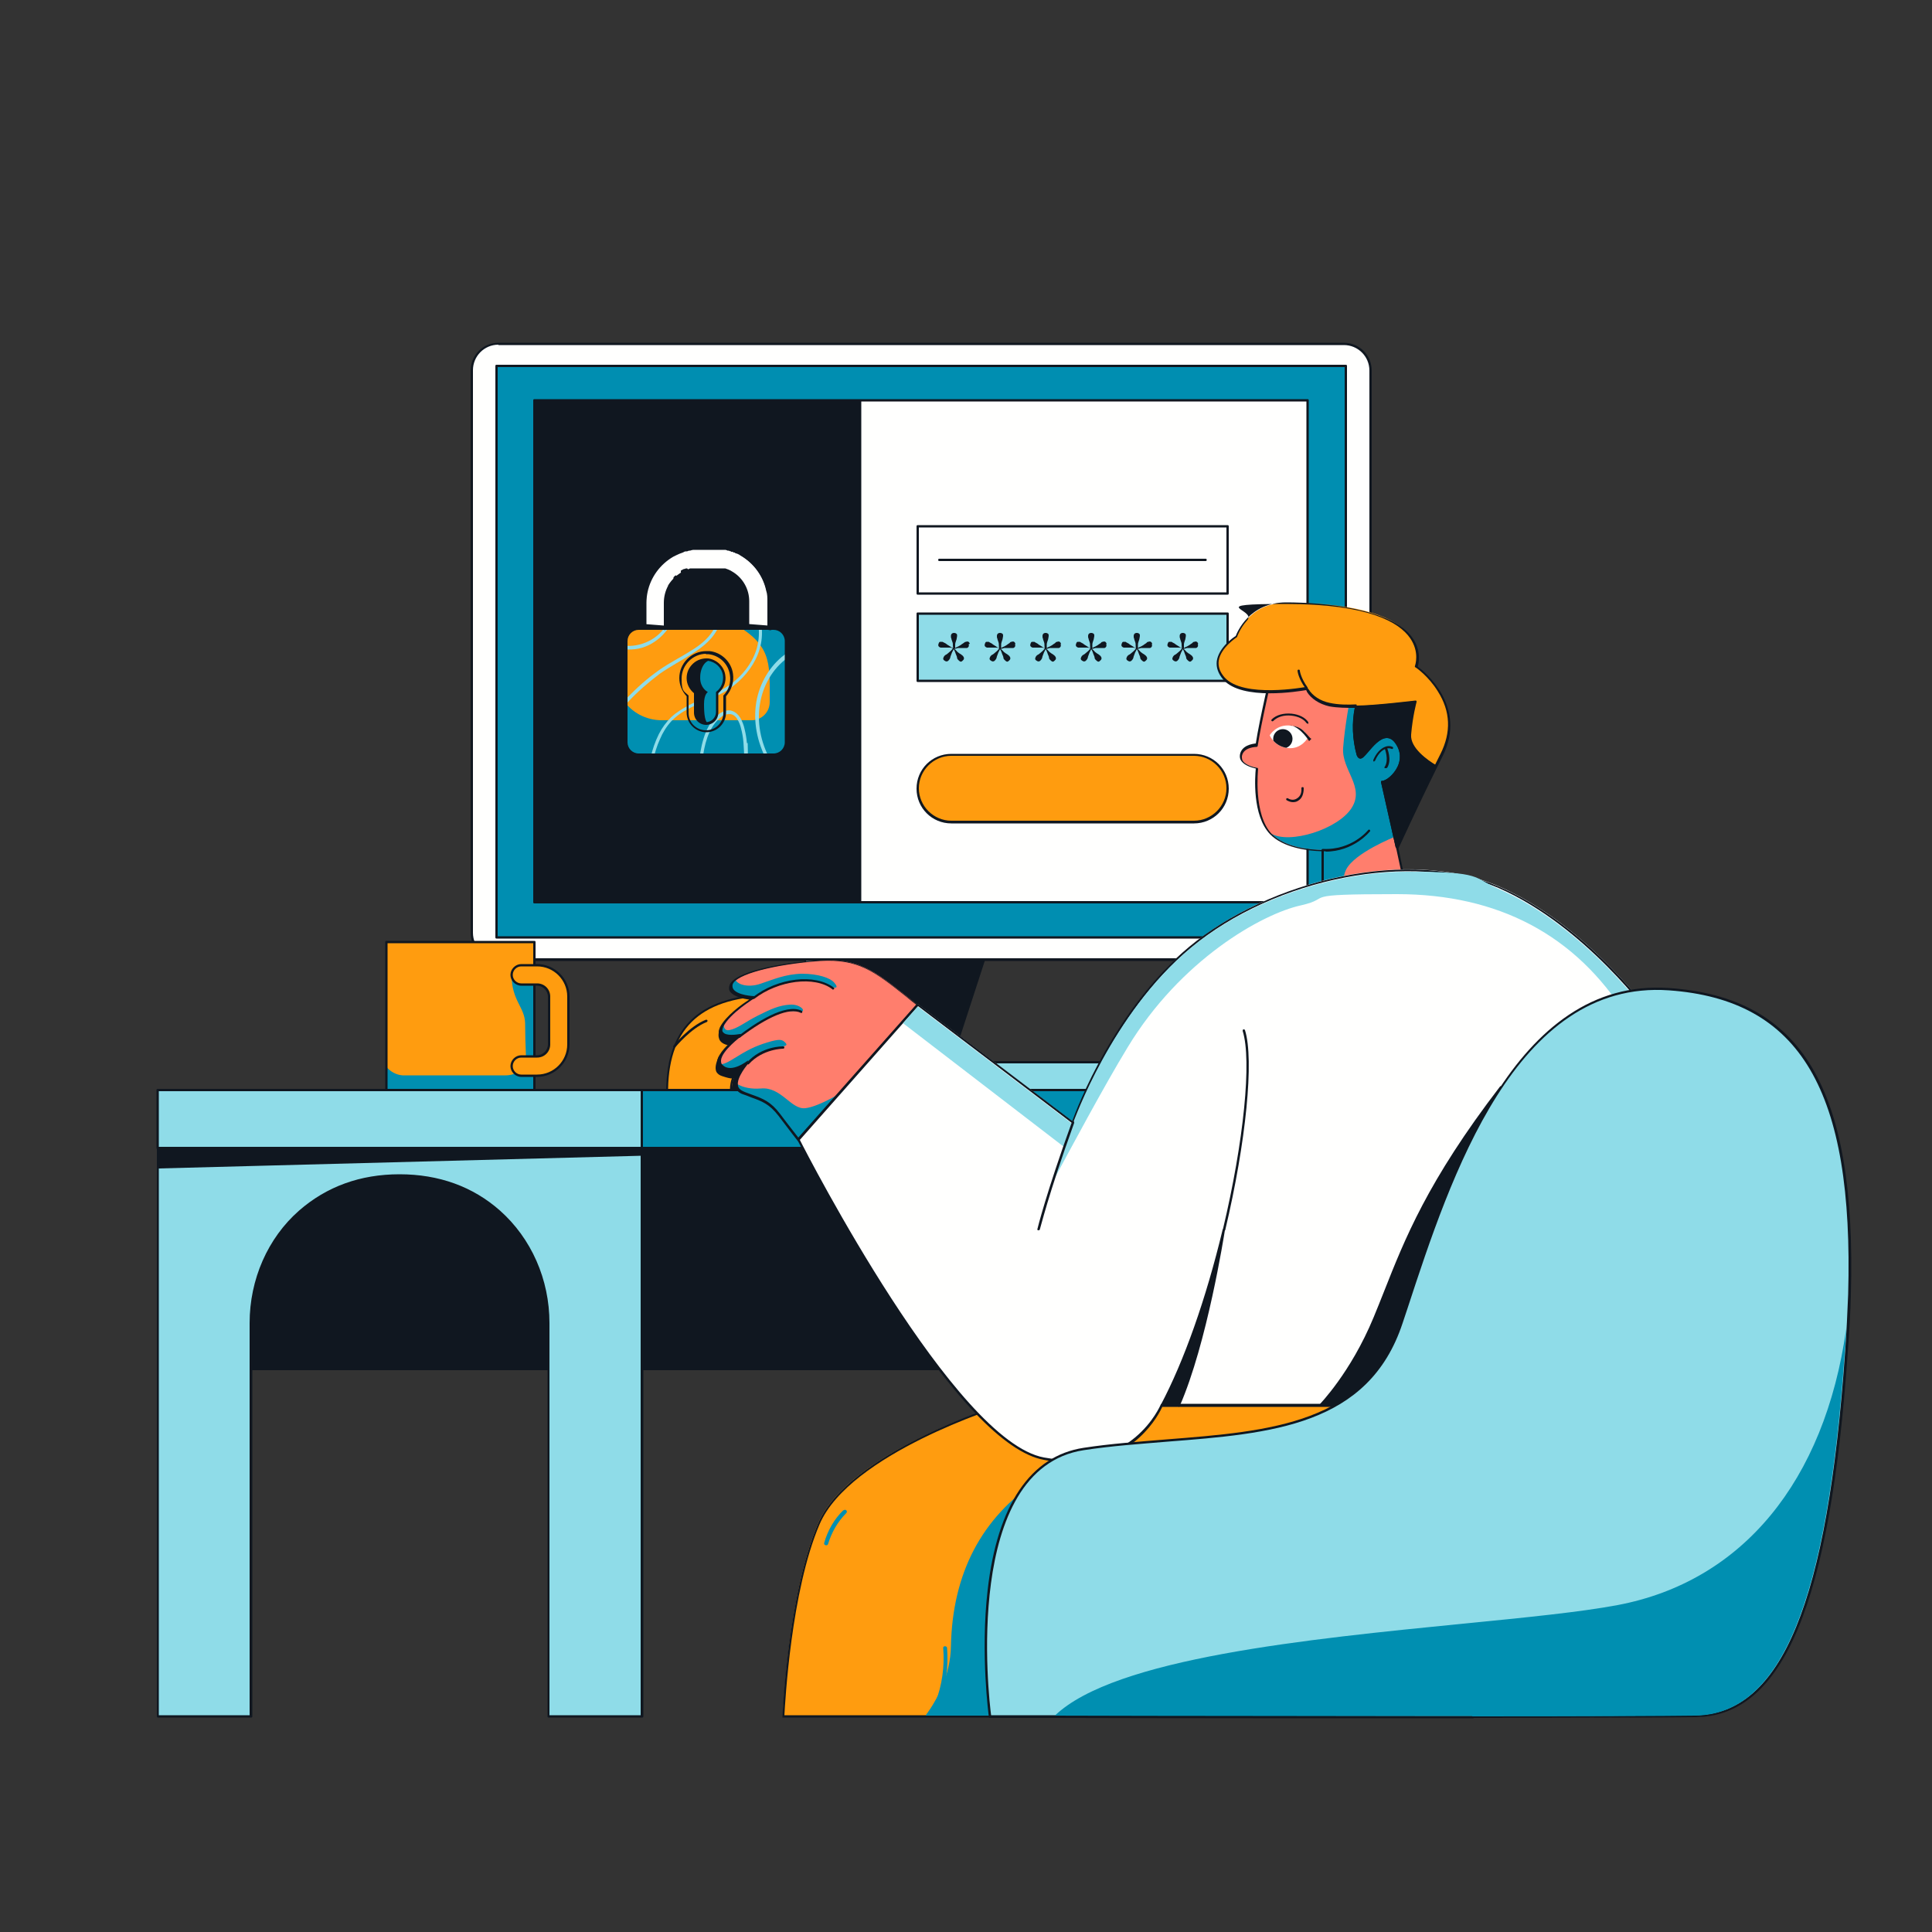 <svg transform="scale(1)" id="_0974_Password" data-name=" 0974 Password" xmlns="http://www.w3.org/2000/svg" xmlns:xlink="http://www.w3.org/1999/xlink" version="1.1" viewBox="0 0 500 500" class="show_show__wrapper__graphic__5Waiy "><rect x="0" y="0" width="500" height="500" fill="#333333" stroke="none"/><title>React</title><defs><style>
      .cls-1 {
        fill: #101720;
      }

      .cls-1, .cls-2, .cls-3, .cls-4, .cls-5, .cls-6, .cls-7, .cls-8 {
        stroke-width: 0px;
      }

      .cls-2 {
        fill: #008fb1;
      }

      .cls-9 {
        clip-path: url(#clippath);
      }

      .cls-3 {
        fill: none;
      }

      .cls-4 {
        fill: #ff9c0f;
      }

      .cls-5 {
        fill: #008eb1;
      }

      .cls-6 {
        fill: #ff7e6d;
      }

      .cls-10 {
        clip-path: url(#clippath-1);
      }

      .cls-11 {
        clip-path: url(#clippath-4);
      }

      .cls-12 {
        clip-path: url(#clippath-3);
      }

      .cls-13 {
        clip-path: url(#clippath-2);
      }

      .cls-14 {
        clip-path: url(#clippath-5);
      }

      .cls-7 {
        fill: #8fdce8;
      }

      .cls-8 {
        fill: #fffffe;
      }
    </style><clipPath id="clippath"><rect class="cls-3" x="162.1" y="162.7" width="41.4" height="32.7" rx="3.2" ry="3.2"></rect></clipPath><clipPath id="clippath-1"><path class="cls-3" d="M187.5,174.8c.3,1.8-.5,3.5-1.8,4.5v5.1c0,1.6-1.3,2.9-2.9,2.9s-2.9-1.3-2.9-2.9v-5.1c-1.1-.9-1.9-2.2-1.9-3.8,0-2.8,2.4-5,5.3-4.7,2.1.2,3.9,1.9,4.1,4Z"></path></clipPath><clipPath id="clippath-2"><path class="cls-3" d="M359.8,210.9l4.1,19.5h-21.6v-10.4h0c-3.7-.1-10-.8-13.4-4.3-5-5.2-3.6-17-3.6-17,0,0-4.6-.7-4.1-3.3.4-2.6,4.1-2.6,4.1-2.6,1-6.5,4.1-19.5,4.1-19.5l31.4,2.5s0,4.9-.1,11.2c0,2.6,4.2,5.2,4.1,8,0,2.7-4.4,5.5-4.5,7.9-.1,3.5-.2,6.4-.4,8.1h0Z"></path></clipPath><clipPath id="clippath-3"><path class="cls-3" d="M328.6,190.3s1.7-3,5.5-2.5c3.9.5,4.4,3.1,4.4,3.1,0,0-1.7,3.1-5.2,2.7s-4.7-3.3-4.7-3.3h0Z"></path></clipPath><clipPath id="clippath-4"><path class="cls-3" d="M237.5,260.1c-10.1-7.9-14.3-12.3-25.3-11.5-11,.8-21.9,3.3-22.9,6.3-.9,3,5.7,3.4,5.7,3.4,0,0-6.5,4-8.2,7.6-1.7,3.6,4.5,2.4,4.5,2.4,0,0-7.2,5.3-4.8,7.8,2.4,2.5,6.9-1.1,6.9-1.1,0,0-5.4,6-1.3,7.7s6.5,1.9,9.6,5.8c3.1,4,4.9,6.4,4.9,6.4l30.9-34.9h0Z"></path></clipPath><clipPath id="clippath-5"><rect class="cls-3" x="100" y="243.8" width="38.3" height="38.3"></rect></clipPath></defs><g id="monitor"><g id="monitor-2"><g id="monitor-3"><g><polygon class="cls-1" points="246.1 274.9 209.4 274.9 222 234.4 259.2 234.4 246.1 274.9"></polygon><path class="cls-1" d="M246,275.2h-36.6c0,0-.2,0-.2-.1s0-.2,0-.3l12.6-40.6c0-.1.2-.2.3-.2h37.2c0,0,.2,0,.2.1,0,0,0,.2,0,.3l-13.2,40.6c0,.1-.2.2-.3.2ZM209.8,274.6h36l13-40h-36.6l-12.4,40Z"></path></g><g><polygon class="cls-8" points="222 234.4 209.4 274.9 252.1 274.9 252.1 282.1 197.5 282.1 213 234.4 222 234.4"></polygon><path class="cls-1" d="M252.1,282.4h-54.6c0,0-.2,0-.2-.1,0,0,0-.2,0-.3l15.5-47.7c0-.1.2-.2.3-.2h9c0,0,.2,0,.2.1,0,0,0,.2,0,.3l-12.5,40.2h42.2c.2,0,.3.1.3.3v7.2c0,.2-.1.3-.3.3ZM197.9,281.8h53.8v-6.6h-42.4c0,0-.2,0-.2-.1s0-.2,0-.3l12.5-40.2h-8.4l-15.3,47.1Z"></path></g><g><rect class="cls-7" x="252.1" y="274.9" width="46.2" height="7.2"></rect><path class="cls-1" d="M298.3,282.4h-46.2c-.2,0-.3-.1-.3-.3v-7.2c0-.2.1-.3.3-.3h46.2c.2,0,.3.1.3.3v7.2c0,.2-.1.3-.3.3ZM252.4,281.8h45.6v-6.6h-45.6v6.6Z"></path></g><g id="laptop"><g><rect class="cls-8" x="122.1" y="88.9" width="232.6" height="159.4" rx="6.9" ry="6.9"></rect><path class="cls-1" d="M347.8,248.7h-218.8c-4,0-7.2-3.2-7.2-7.2V95.9c0-4,3.2-7.2,7.2-7.2h218.8c4,0,7.2,3.2,7.2,7.2v145.6c0,4-3.2,7.2-7.2,7.2ZM129,89.2c-3.7,0-6.6,3-6.6,6.6v145.6c0,3.7,3,6.6,6.6,6.6h218.8c3.7,0,6.6-3,6.6-6.6V95.9c0-3.7-3-6.6-6.6-6.6h-218.8Z"></path></g><g><rect class="cls-5" x="128.5" y="94.7" width="219.8" height="148"></rect><path class="cls-1" d="M348.3,242.9h-219.8c-.2,0-.3-.1-.3-.3V94.7c0-.2.1-.3.3-.3h219.8c.2,0,.3.1.3.3v148c0,.2-.1.3-.3.3ZM128.8,242.3h219.2V95h-219.2v147.4Z"></path></g></g></g><g><rect class="cls-8" x="138.3" y="103.6" width="200.1" height="129.9"></rect><path class="cls-1" d="M338.4,233.8h-200.1c-.2,0-.3-.1-.3-.3V103.6c0-.2.1-.3.3-.3h200.1c.2,0,.3.1.3.3v129.9c0,.2-.1.3-.3.3ZM138.6,233.2h199.5V103.9h-199.5v129.3Z"></path></g></g><g><rect class="cls-7" x="237.5" y="158.8" width="80.2" height="17.4"></rect><path class="cls-1" d="M317.7,176.5h-80.2c-.2,0-.3-.1-.3-.3v-17.4c0-.2.1-.3.3-.3h80.2c.2,0,.3.1.3.3v17.4c0,.2-.1.3-.3.3ZM237.8,175.9h79.6v-16.8h-79.6v16.8Z"></path></g><g><rect class="cls-8" x="237.5" y="136.2" width="80.2" height="17.4"></rect><path class="cls-1" d="M317.7,153.9h-80.2c-.2,0-.3-.1-.3-.3v-17.4c0-.2.1-.3.3-.3h80.2c.2,0,.3.1.3.3v17.4c0,.2-.1.3-.3.3ZM237.8,153.3h79.6v-16.8h-79.6v16.8Z"></path></g><g><rect class="cls-4" x="237.5" y="195.3" width="80.2" height="17.4" rx="8.7" ry="8.7"></rect><path class="cls-1" d="M309,213.1h-62.8c-5,0-9-4-9-9s4-9,9-9h62.8c5,0,9,4,9,9s-4,9-9,9ZM246.2,195.6c-4.6,0-8.4,3.8-8.4,8.4s3.8,8.4,8.4,8.4h62.8c4.6,0,8.4-3.8,8.4-8.4s-3.8-8.4-8.4-8.4h-62.8Z"></path></g><path class="cls-1" d="M251,166.6c-.2-.5-.5-.7-1-.5-.2,0-.4.1-.6.3-.2.1-.4.3-.6.4-.2.2-.5.3-.8.5-.2.1-.5.2-.8.4,0-.3,0-.6,0-.9,0-.3.1-.6.2-.9s.2-.5.2-.7c0-.2.1-.4.1-.6,0-.3,0-.5-.2-.6-.1-.1-.3-.2-.6-.2-.5,0-.8.3-.8.8s0,.4.1.6c0,.2.1.4.2.7s.2.5.2.9c0,.3,0,.6.1.9-.3-.1-.6-.2-.8-.4-.3-.2-.5-.3-.8-.5-.2-.2-.4-.3-.6-.4-.2-.1-.4-.2-.6-.3-.2,0-.5,0-.6,0-.2,0-.3.2-.4.5-.2.5,0,.8.5,1,.2,0,.4,0,.6,0h.8c.3,0,.6,0,.9,0,.3,0,.6,0,.9.2-.2.3-.4.5-.6.7-.2.2-.5.4-.7.6-.2.2-.4.3-.6.4-.2.1-.3.3-.4.4-.1.2-.2.4-.2.6s.2.4.4.5c.4.3.8.2,1.1-.2.1-.1.2-.3.3-.5,0-.2.1-.4.2-.7s.2-.5.3-.8c.1-.2.3-.5.4-.8.2.3.3.5.4.8.1.3.2.6.3.8s.2.5.2.7c0,.2.2.4.3.5.2.2.3.3.5.4s.4,0,.6-.2c.4-.3.5-.7.2-1.1-.1-.2-.3-.3-.4-.4s-.4-.3-.6-.4c-.2-.2-.5-.3-.7-.6-.2-.2-.4-.4-.6-.6.3,0,.6-.1.9-.2.3,0,.6,0,.9,0s.5,0,.8,0,.4,0,.6,0c.2,0,.4-.2.5-.4s0-.4,0-.6h0Z"></path><path class="cls-1" d="M262.8,166.6c-.2-.5-.5-.7-1-.5-.2,0-.4.1-.5.3-.2.1-.4.3-.6.4-.2.2-.5.3-.8.5-.2.1-.5.2-.8.4,0-.3,0-.6,0-.9,0-.3.1-.6.2-.9s.2-.5.2-.7c0-.2.1-.4.1-.6,0-.3,0-.5-.2-.6-.1-.1-.3-.2-.6-.2-.5,0-.8.3-.8.8s0,.4.1.6c0,.2.1.4.2.7s.2.5.2.9c0,.3,0,.6.1.9-.3-.1-.6-.2-.8-.4-.3-.2-.5-.3-.8-.5-.2-.2-.4-.3-.6-.4-.2-.1-.4-.2-.5-.3-.2,0-.5,0-.6,0-.2,0-.3.2-.4.5-.2.5,0,.8.5,1,.2,0,.4,0,.6,0h.8c.3,0,.6,0,.9,0,.3,0,.6,0,.9.2-.2.3-.4.5-.6.7-.2.2-.5.4-.7.6-.2.2-.4.3-.6.4-.2.1-.3.3-.4.4-.1.2-.2.4-.2.6s.2.4.4.5c.4.3.8.2,1.1-.2.1-.1.2-.3.3-.5,0-.2.1-.4.2-.7s.2-.5.3-.8c.1-.2.3-.5.4-.8.2.3.3.5.4.8.1.3.2.6.3.8s.2.5.2.7c0,.2.2.4.3.5.2.2.3.3.5.4s.4,0,.6-.2c.4-.3.5-.7.2-1.1-.1-.2-.3-.3-.4-.4s-.4-.3-.6-.4c-.2-.2-.5-.3-.7-.6-.2-.2-.4-.4-.6-.6.3,0,.6-.1.9-.2.3,0,.6,0,.9,0s.5,0,.8,0,.4,0,.6,0c.2,0,.4-.2.5-.4s0-.4,0-.6h0Z"></path><path class="cls-1" d="M274.6,166.6c-.2-.5-.5-.7-1-.5-.2,0-.4.1-.5.3-.2.1-.4.3-.6.4-.2.2-.5.3-.8.5-.2.1-.5.2-.8.4,0-.3,0-.6,0-.9,0-.3.1-.6.2-.9s.2-.5.2-.7c0-.2.1-.4.1-.6,0-.3,0-.5-.2-.6-.1-.1-.3-.2-.6-.2-.5,0-.8.3-.8.8s0,.4.1.6c0,.2.1.4.2.7s.2.5.2.9c0,.3,0,.6.1.9-.3-.1-.6-.2-.8-.4-.3-.2-.5-.3-.8-.5-.2-.2-.4-.3-.6-.4-.2-.1-.4-.2-.5-.3-.2,0-.5,0-.6,0-.2,0-.3.2-.4.5-.2.5,0,.8.5,1,.2,0,.4,0,.6,0h.8c.3,0,.6,0,.9,0,.3,0,.6,0,.9.2-.2.3-.4.5-.6.7-.2.2-.5.4-.7.6-.2.2-.4.3-.6.4-.2.1-.3.3-.4.4-.1.2-.2.4-.2.6s.2.4.4.5c.4.3.8.2,1.1-.2.1-.1.2-.3.3-.5,0-.2.1-.4.2-.7s.2-.5.3-.8c.1-.2.3-.5.4-.8.2.3.3.5.4.8.1.3.2.6.3.8s.2.5.2.7c0,.2.2.4.3.5.2.2.3.3.5.4s.4,0,.6-.2c.4-.3.5-.7.2-1.1-.1-.2-.3-.3-.4-.4s-.4-.3-.6-.4c-.2-.2-.5-.3-.7-.6-.2-.2-.4-.4-.6-.6.3,0,.6-.1.9-.2.3,0,.6,0,.9,0s.5,0,.8,0,.4,0,.6,0c.2,0,.4-.2.5-.4s0-.4,0-.6h0Z"></path><path class="cls-1" d="M286.4,166.6c-.2-.5-.5-.7-1-.5-.2,0-.4.1-.5.3-.2.1-.4.3-.6.4-.2.2-.5.3-.8.5-.2.1-.5.2-.8.4,0-.3,0-.6,0-.9,0-.3.1-.6.2-.9s.2-.5.2-.7c0-.2.1-.4.1-.6,0-.3,0-.5-.2-.6-.1-.1-.3-.2-.6-.2-.5,0-.8.3-.8.8s0,.4.1.6c0,.2.1.4.2.7s.2.5.2.9c0,.3,0,.6.1.9-.3-.1-.6-.2-.8-.4-.3-.2-.5-.3-.8-.5-.2-.2-.4-.3-.6-.4-.2-.1-.4-.2-.5-.3-.2,0-.5,0-.6,0-.2,0-.3.2-.4.5-.2.5,0,.8.5,1,.2,0,.4,0,.6,0h.8c.3,0,.6,0,.9,0,.3,0,.6,0,.9.2-.2.3-.4.5-.6.7-.2.2-.5.4-.7.6-.2.2-.4.3-.6.4-.2.1-.3.3-.4.4-.1.2-.2.4-.2.6s.2.4.4.5c.4.3.8.2,1.1-.2.1-.1.2-.3.3-.5,0-.2.1-.4.2-.7s.2-.5.3-.8c.1-.2.3-.5.4-.8.2.3.3.5.4.8.1.3.2.6.3.8s.2.5.2.7c0,.2.2.4.3.5.2.2.3.3.5.4s.4,0,.6-.2c.4-.3.5-.7.2-1.1-.1-.2-.3-.3-.4-.4s-.4-.3-.6-.4c-.2-.2-.5-.3-.7-.6-.2-.2-.4-.4-.6-.6.3,0,.6-.1.9-.2.3,0,.6,0,.9,0s.5,0,.8,0,.4,0,.6,0c.2,0,.4-.2.5-.4s0-.4,0-.6h0Z"></path><path class="cls-1" d="M298.2,166.6c-.2-.5-.5-.7-1-.5-.2,0-.4.1-.5.3-.2.1-.4.3-.6.4-.2.2-.5.3-.8.5-.2.1-.5.2-.8.4,0-.3,0-.6,0-.9,0-.3.1-.6.2-.9s.2-.5.2-.7c0-.2.1-.4.1-.6,0-.3,0-.5-.2-.6-.1-.1-.3-.2-.6-.2-.5,0-.8.3-.8.8s0,.4.1.6c0,.2.1.4.2.7s.2.5.2.9c0,.3,0,.6.1.9-.3-.1-.6-.2-.8-.4-.3-.2-.5-.3-.8-.5-.2-.2-.4-.3-.6-.4-.2-.1-.4-.2-.5-.3-.2,0-.5,0-.6,0-.2,0-.3.2-.4.5-.2.5,0,.8.5,1,.2,0,.4,0,.6,0h.8c.3,0,.6,0,.9,0,.3,0,.6,0,.9.2-.2.3-.4.5-.6.7-.2.2-.5.4-.7.6-.2.2-.4.3-.6.4-.2.1-.3.3-.4.4-.1.2-.2.4-.2.6s.2.4.4.5c.4.3.8.2,1.1-.2.1-.1.2-.3.3-.5,0-.2.1-.4.2-.7s.2-.5.3-.8c.1-.2.3-.5.4-.8.2.3.3.5.4.8.1.3.2.6.3.8s.2.5.2.7c0,.2.2.4.3.5.2.2.3.3.5.4s.4,0,.6-.2c.4-.3.5-.7.2-1.1-.1-.2-.3-.3-.4-.4s-.4-.3-.6-.4c-.2-.2-.5-.3-.7-.6-.2-.2-.4-.4-.6-.6.3,0,.6-.1.9-.2.3,0,.6,0,.9,0s.5,0,.8,0,.4,0,.6,0c.2,0,.4-.2.5-.4s0-.4,0-.6h0Z"></path><path class="cls-1" d="M310.1,166.6c-.2-.5-.5-.7-1-.5-.2,0-.4.1-.5.3-.2.1-.4.3-.6.4-.2.2-.5.3-.8.5-.2.1-.5.2-.8.4,0-.3,0-.6,0-.9,0-.3.1-.6.2-.9s.2-.5.2-.7c0-.2.1-.4.1-.6,0-.3,0-.5-.2-.6-.1-.1-.3-.2-.6-.2-.5,0-.8.3-.8.8s0,.4.1.6c0,.2.1.4.2.7s.2.5.2.9c0,.3,0,.6.1.9-.3-.1-.6-.2-.8-.4-.3-.2-.5-.3-.8-.5-.2-.2-.4-.3-.6-.4-.2-.1-.4-.2-.5-.3-.2,0-.5,0-.6,0-.2,0-.3.2-.4.5-.2.5,0,.8.5,1,.2,0,.4,0,.6,0h.8c.3,0,.6,0,.9,0,.3,0,.6,0,.9.2-.2.3-.4.5-.6.7-.2.2-.5.4-.7.6-.2.2-.4.3-.6.4-.2.1-.3.3-.4.4-.1.2-.2.4-.2.6s.2.4.4.5c.4.3.8.2,1.1-.2.1-.1.2-.3.3-.5,0-.2.1-.4.2-.7s.2-.5.3-.8c.1-.2.3-.5.4-.8.2.3.3.5.4.8.1.3.2.6.3.8s.2.5.2.7c0,.2.2.4.3.5.2.2.3.3.5.4s.4,0,.6-.2c.4-.3.5-.7.2-1.1-.1-.2-.3-.3-.4-.4s-.4-.3-.6-.4c-.2-.2-.5-.3-.7-.6-.2-.2-.4-.4-.6-.6.3,0,.6-.1.9-.2.3,0,.6,0,.9,0s.5,0,.8,0,.4,0,.6,0c.2,0,.4-.2.5-.4s0-.4,0-.6h0Z"></path><path class="cls-1" d="M312,145.2h-68.9c-.2,0-.3-.1-.3-.3s.1-.3.3-.3h68.9c.2,0,.3.1.3.3s-.1.3-.3.3Z"></path><rect class="cls-1" x="138.3" y="103.6" width="84.6" height="129.9"></rect><g id="lock"><rect class="cls-4" x="162.1" y="162.7" width="41.4" height="32.6" rx="3.2" ry="3.2"></rect><g class="cls-9"><g><path class="cls-2" d="M188.8,160.8c11,5.8,10.4,10.5,10.4,20.2v.7c0,2.6-2.1,4.7-4.7,4.7h-23.2c-4.1,0-7.9-2-10.1-5.4l-2.9-4.3-1.3,25.3h49.6c0,.1,6.4-1.2,6.4-1.2l-3-39.8h-21.1q0-.1,0-.1Z"></path><path class="cls-7" d="M185.7,161.6c-.2,0-.4,0-.5.3-1.2,2.8-3.6,4.8-6.2,6.4-2.8,1.8-5.7,3.2-8.4,5.1-3,2.1-5.8,4.6-8.3,7.2-2.6,2.7-5,5.5-6.3,9-1.4,3.9-1.6,8.1-1.8,12.1,0,.6.9.6.9,0,.1-3.6.3-7.3,1.4-10.8.5-1.8,1.3-3.4,2.4-4.9,1.1-1.5,2.3-2.9,3.6-4.3,2.5-2.7,5.3-5.1,8.2-7.3,2.7-1.9,5.6-3.4,8.4-5.2,2.9-1.8,5.6-4,6.9-7.1,0-.2-.1-.5-.3-.5h0Z"></path><path class="cls-7" d="M196.1,157.7c-.2-.4-.4-.9-.7-1.3-.3-.5-1,0-.8.4,2,3.4,2.3,7.7,1.1,11.5-1.2,3.6-3.7,6.7-6.8,8.9-3.2,2.3-7,3.4-10.4,5.2-1.7.9-3.4,1.9-4.8,3.2-1.3,1.3-2.4,2.8-3.2,4.4-1.9,3.8-2.6,7.9-3.3,12.1,0,.6.8.8.8.2.6-3.7,1.2-7.5,2.8-11,.7-1.7,1.7-3.3,2.9-4.6,1.3-1.4,2.9-2.5,4.7-3.4,3.5-1.8,7.3-2.9,10.6-5.2,3.1-2.2,5.7-5.2,7.1-8.7,1.5-3.7,1.5-8-.2-11.7h0Z"></path><path class="cls-7" d="M206.8,167.3c-4.4,1.8-7.8,5.4-9.7,9.8-2.1,4.8-2.1,10.1-.6,15,.9,2.9,2.3,5.7,4.1,8.2.3.4,1.1,0,.8-.4-3.1-4.2-5-9.2-5-14.4,0-4.7,1.6-9.3,4.7-12.8,1.7-1.9,3.7-3.4,6.1-4.4.5-.2.3-1.1-.2-.8h0Z"></path><path class="cls-7" d="M193.3,192.3c-.1-1.2-.3-2.4-.6-3.6-.2-1-.6-2-1.1-2.9-.5-.8-1.2-1.5-2.1-1.8-1-.4-2.1,0-3,.5-1.8,1.1-3,3-3.8,4.9-.9,2.2-1.4,4.6-1.7,7,0,.2,0,.5.3.5.2,0,.5,0,.5-.3.5-3.8,1.4-7.9,4.3-10.6.7-.7,1.6-1.2,2.7-1.2.9,0,1.6.6,2,1.3.5.8.8,1.6,1,2.5.3,1.1.5,2.3.6,3.5.1,1.5.2,3,.2,4.4,0-.2-.1-.5-.2-.8-.1-.5-1-.3-.8.2.3,1.4.6,2.7,1,4.1.1.5.8.4.9-.1,0-2.5.1-5.1,0-7.6h0Z"></path><path class="cls-7" d="M172.7,161.4c-2.3,4-6.8,6.2-11.4,5.7-1-.1-1.9-.4-2.9-.7.4-.2.1-.9-.4-.8-.3,0-.7.2-1,.3-.4,0-.4.6-.1.8,2.3,1.2,4.9,1.6,7.5,1.3,2.4-.3,4.6-1.4,6.4-3,1-.9,1.9-1.9,2.5-3.1.3-.5-.5-.9-.8-.4h0Z"></path></g></g><path class="cls-1" d="M200.3,195.7h-34.9c-1.9,0-3.5-1.6-3.5-3.5v-26.2c0-1.9,1.6-3.5,3.5-3.5h34.9c1.9,0,3.5,1.6,3.5,3.5v26.2c0,1.9-1.6,3.5-3.5,3.5ZM165.3,163c-1.6,0-2.9,1.3-2.9,2.9v26.2c0,1.6,1.3,2.9,2.9,2.9h34.9c1.6,0,2.9-1.3,2.9-2.9v-26.2c0-1.6-1.3-2.9-2.9-2.9h-34.9Z"></path><g><path class="cls-8" d="M173.9,143.5c-3.4,2-5.9,5.3-6.7,9.3,0-.1,0-.2,0-.3.9-3.8,3.3-7.1,6.7-9h0Z"></path><path class="cls-1" d="M167.2,153.1s0,0,0,0c-.2,0-.3-.1-.3-.3s0-.2,0-.3c0,0,0,0,0,0,.9-3.9,3.4-7.2,6.8-9.2,0,0,0,0,0,0,0,0,0,0,0,0,.1,0,.3,0,.4.1s0,.3-.1.4c-3.4,2-5.8,5.3-6.6,9.1,0,.1-.2.2-.3.2Z"></path></g><g><path class="cls-8" d="M177.1,142.2c-.2,0-.4.1-.7.2.2,0,.4-.1.7-.2Z"></path><path class="cls-1" d="M176.4,142.7c-.1,0-.2,0-.3-.2,0-.2,0-.3.2-.4.2,0,.4-.1.7-.2.2,0,.3,0,.4.2,0,.2,0,.3-.2.4-.2,0-.4.1-.6.2,0,0,0,0,0,0Z"></path></g><g><path class="cls-8" d="M179.5,141.7c-.4,0-.7,0-1.1.1.3,0,.7-.1,1.1-.1Z"></path><path class="cls-1" d="M178.4,142.2c-.1,0-.3-.1-.3-.2,0-.2,0-.3.2-.3.4,0,.7-.1,1.1-.1.2,0,.3.1.3.3,0,.2-.1.3-.3.3-.3,0-.7,0-1,.1,0,0,0,0,0,0Z"></path></g><g><path class="cls-8" d="M189.2,147.8c-.5-.3-1-.5-1.6-.7.6.2,1.1.4,1.6.7Z"></path><path class="cls-1" d="M189.2,148.1s0,0-.1,0c-.5-.3-1-.5-1.5-.6-.1,0-.2-.2-.2-.3,0,0,0,0,0,0,0-.2.2-.2.4-.2.6.2,1.1.4,1.6.7.1,0,.2.2.2.3,0,0,0,0,0,.1,0,.1-.2.2-.3.2Z"></path></g><g><path class="cls-8" d="M199,155.6v7.1h-5.1v-7.1c0-3.1-1.6-5.9-4.1-7.5,0,0,0,0,0,0-.2-.1-.3-.2-.5-.3-.5-.3-1-.5-1.6-.7,0,0-.2,0-.2,0,0,0-.1,0-.2,0s-.1,0-.2,0c0,0-.1,0-.2,0-.1,0-.3,0-.4,0-.1,0-.3,0-.4,0,0,0-.1,0-.2,0-.1,0-.2,0-.4,0h-4.8c-.1,0-.2,0-.4,0,0,0-.1,0-.2,0-.1,0-.3,0-.4,0-.1,0-.3,0-.4,0,0,0-.1,0-.2,0s-.1,0-.2,0c0,0-.1,0-.2,0-.1,0-.2,0-.3.1h0c-.3.1-.6.2-1,.4-1.7.8-3.1,2.1-4,3.7.4-.7.8-1.3,1.4-1.8-1.5,1.6-2.5,3.8-2.5,6.1v7.1h-5.1v-7.1c0-1,.1-1.9.3-2.8h0c.8-4,3.3-7.3,6.7-9.3.1,0,.3-.1.4-.2.1,0,.2-.1.4-.2.6-.3,1.1-.5,1.7-.7.2,0,.4-.1.7-.2h.3c.2-.1.4-.2.7-.2.1,0,.2,0,.3,0,.3,0,.7-.1,1.1-.1.1,0,.2,0,.4,0,.1,0,.2,0,.3,0h.1c.2,0,.4,0,.6,0h4.1c.2,0,.4,0,.6,0h.1c.1,0,.2,0,.3,0,.1,0,.2,0,.4,0,.2,0,.3,0,.5,0s.3,0,.5,0h0c.1,0,.2,0,.3,0,.2,0,.4.1.7.2h.3c.2.1.4.2.6.3h0c.1,0,.3.1.4.1.1,0,.3.1.4.2,0,0,.1,0,.2.1,0,0,.1,0,.2,0,.1,0,.3.1.4.2.1,0,.3.1.4.2.1,0,.3.1.4.2,3.4,2,5.9,5.3,6.7,9.3h0c.2.9.3,1.8.3,2.8h0Z"></path><path class="cls-1" d="M199,163h-5.1c-.2,0-.3-.1-.3-.3v-7.1c0-2.9-1.5-5.6-4-7.2h0s0,0,0,0c-.2,0-.3-.2-.5-.3-.5-.3-1-.5-1.5-.6,0,0,0,0-.1,0h-.3c0-.1-.1-.1-.2-.1h-.1s0,0-.1,0c-.1,0-.3,0-.4,0h-.4c0,0,0,0,0,0,0,0-.1,0-.2,0-.1,0-.2,0-.4,0h-4.8c-.1,0-.2,0-.3,0,0,0-.1,0-.1,0,0,0,0,0,0,0-.1,0-.3,0-.4,0-.1,0-.3,0-.4,0-.1,0-.2,0-.2,0,0,0,0,0-.1,0h0c0,0-.1,0-.2,0-.2,0-.2,0-.3.1,0,0,0,0,0,0-.4.1-.6.2-.9.4-1,.4-1.8,1-2.5,1.8,0,0,0,0,0,0h0s0,0,0,0c-1.5,1.6-2.4,3.7-2.4,5.9v7.1c0,.2-.1.3-.3.3h-5.1c-.2,0-.3-.1-.3-.3v-7.1c0-.9,0-1.9.3-2.9.8-4,3.3-7.5,6.9-9.5l.8-.4c.6-.3,1.2-.5,1.8-.7h.1c.2,0,.4-.2.6-.2h.3c.2-.1.4-.2.7-.2h.4c.4-.1.7-.2,1.1-.2h.4c.1,0,.2,0,.3,0h.1c.1,0,.2,0,.3,0,.1,0,.2,0,.3,0h4.1c.2,0,.4,0,.6,0h.1c.1,0,.2,0,.3,0,0,0,.2,0,.2,0h.6c.2,0,.4.1.5.2.2,0,.3,0,.4,0,.2,0,.4,0,.7.2h.3c.2.1.4.2.6.3,0,0,0,0,0,0h.4c0,.2.2.2.3.3h.1c0,0,.2.1.3.2h.2c0,.1.2.2.3.2l.7.3c.1,0,.2.1.3.2,3.5,2,6,5.5,6.9,9.5.2.9.3,1.9.3,2.9s0,0,0,0v7c0,.2-.1.3-.3.3ZM194.1,162.4h4.5v-6.8s0,0,0,0c0-.9,0-1.8-.3-2.7-.8-3.8-3.2-7.1-6.6-9.1-.1,0-.2-.1-.3-.2l-.6-.3c0,0-.2,0-.3-.1h-.2c0-.1-.1-.2-.2-.2h-.2c0,0-.2-.1-.3-.2h-.4c0-.1,0-.1,0-.1-.2,0-.4-.1-.6-.2h-.3c-.2-.1-.4-.2-.7-.2-.1,0-.2,0-.3,0-.2,0-.4,0-.5,0h-.6c0,0-.1,0-.2,0-.1,0-.2,0-.3,0h-.1c-.2,0-.4,0-.6,0h-4.1c-.1,0-.2,0-.3,0-.1,0-.2,0-.3,0h-.1c0,0-.2,0-.3,0h-.3c-.4,0-.7.1-1,.2h-.3c-.2.1-.4.2-.7.2h-.3c-.2.1-.4.2-.6.3h0c-.6.2-1.1.4-1.7.7l-.8.4c-3.4,2-5.8,5.3-6.6,9.1-.2.9-.3,1.9-.3,2.8v6.8h4.5v-6.8c0-1.6.4-3.1,1.1-4.4,0,0,0,0,0,0,0,0,0,0,0-.1,1-1.6,2.4-2.9,4.1-3.7.3-.1.6-.3,1-.4,0,0,0,0,0,0,0,0,.2,0,.3,0,0,0,.2,0,.3,0,0,0,0,0,0,0h0c0,0,.2,0,.3,0,.2,0,.3,0,.4,0,.1,0,.3,0,.4,0,0,0,.2,0,.2,0,.1,0,.2,0,.4,0h4.8c.1,0,.3,0,.4,0,0,0,.1,0,.2,0h.5c.2,0,.3.1.5.1h.1s0,0,.1,0c0,0,.1,0,.2,0h.3c0,.1,0,.1.1.1.6.2,1.1.4,1.6.7.2,0,.3.2.5.3,0,0,0,0,0,0h0c2.7,1.7,4.2,4.6,4.2,7.7v6.8Z"></path></g><g><path class="cls-8" d="M174.9,149.1c-.1.1-.2.2-.4.4.1-.1.2-.2.4-.4Z"></path><path class="cls-1" d="M174.5,149.8c0,0-.2,0-.2,0s0-.1,0-.2c0,0,0-.2,0-.2.1-.1.2-.2.4-.4.1-.1.3-.1.4,0,0,0,0,.1,0,.2s0,.2,0,.2c-.1.1-.2.2-.4.4,0,0-.1,0-.2,0Z"></path></g><g><path class="cls-8" d="M177.1,147.6s0,0,0,0c0,0,0,0,0,0Z"></path><path class="cls-1" d="M177.1,147.9c-.1,0-.2,0-.3-.2,0,0,0,0,0,0,0-.1,0-.2.2-.3,0,0,0,0,0,0,.1,0,.3,0,.4.2s0,.3-.1.4c0,0,0,0-.1,0,0,0,0,0,0,0Z"></path></g><g><path class="cls-8" d="M177.7,147.4c-.2,0-.4.1-.6.2.2,0,.4-.2.6-.2Z"></path><path class="cls-1" d="M177.1,147.9c-.1,0-.2,0-.3-.2,0,0,0,0,0-.1,0-.1,0-.2.2-.3.2,0,.4-.2.6-.2.2,0,.3,0,.4.2,0,0,0,0,0,.1,0,.1,0,.2-.2.3-.2,0-.4.1-.5.2,0,0,0,0-.1,0Z"></path></g><g><path class="cls-8" d="M177.1,147.6c-.2,0-.4.2-.6.3.2-.1.4-.2.6-.3Z"></path><path class="cls-1" d="M176.5,148.2c-.1,0-.2,0-.3-.1,0,0,0,0,0-.2,0-.1,0-.2.1-.3.2-.1.4-.2.6-.3.1,0,.3,0,.4.1,0,.1,0,.3-.1.4h-.2c-.1.2-.2.2-.4.3,0,0,0,0-.2,0Z"></path></g><g><path class="cls-8" d="M176.5,147.9s0,0,0,0c0,0,0,0,0,0Z"></path><path class="cls-1" d="M176.5,148.2c-.2,0-.3-.1-.3-.3s.2-.3.3-.3.3.1.3.3-.2.3-.3.3Z"></path></g><g><path class="cls-8" d="M177.8,147.3s0,0-.1,0c0,0,0,0,.1,0Z"></path><path class="cls-1" d="M177.7,147.7c-.1,0-.2,0-.3-.2,0,0,0,0,0,0,0-.1,0-.2.2-.3h0s0,0,0,0c.1,0,.3,0,.3.2,0,.2,0,.3-.1.4,0,0,0,0-.1,0,0,0,0,0,0,0ZM177.9,147.6h0,0Z"></path></g><g><path class="cls-8" d="M198.7,152.8c-.8-4-3.3-7.3-6.7-9.3,3.3,1.9,5.8,5.2,6.7,9,0,.1,0,.2,0,.3Z"></path><path class="cls-1" d="M198.7,153.1c-.1,0-.3,0-.3-.2-.8-3.8-3.2-7.1-6.6-9.1,0,0,0,0,0,0h0c-.1,0-.2-.3-.1-.4,0-.1.3-.2.4-.1h0s0,0,0,0c3.4,2,5.9,5.3,6.8,9.2,0,.1,0,.2,0,.3,0,.2,0,.3-.3.3,0,0,0,0,0,0Z"></path></g><path class="cls-1" d="M182.8,189.5h0c-2.8,0-5.1-2.3-5.1-5.1v-4.2c-1.2-1.3-1.9-3-1.9-4.7,0-3.8,3.1-7,7-7s.5,0,.8,0c3.1.3,5.7,2.8,6.1,5.9.3,2.1-.4,4.2-1.8,5.8v4.2c0,2.8-2.3,5.1-5.1,5.1ZM182.8,169.2c-3.5,0-6.4,2.9-6.4,6.4s.6,3.2,1.8,4.4c0,0,0,.1,0,.2v4.3c0,2.5,2,4.5,4.5,4.5h0c2.5,0,4.5-2,4.5-4.5v-4.3c0,0,0-.2,0-.2,1.4-1.4,2-3.4,1.7-5.3-.4-2.9-2.7-5.1-5.6-5.4-.2,0-.5,0-.7,0Z"></path><path class="cls-2" d="M187.5,174.8c.3,1.8-.5,3.5-1.8,4.5v5.1c0,1.6-1.3,2.9-2.9,2.9h0c-1.6,0-2.9-1.3-2.9-2.9v-5.1c-1.1-.9-1.9-2.2-1.9-3.8,0-2.8,2.4-5,5.3-4.7,2.1.2,3.9,1.9,4.1,4Z"></path><g class="cls-10"><path class="cls-1" d="M184,170.8c-2.3.3-3.1,3.6-2.7,5.6s1.9,2.7,1.9,2.7c0,0-1,.5-1,3.1s.2,4.8,1.3,5.3-3.1.6-3.1.6c0,0-.6,3.1-2.4-5.6l-1.8-8.7,5.5-4.3,2.4,1.4h0Z"></path></g><path class="cls-1" d="M182.8,187.6c-1.8,0-3.2-1.4-3.2-3.2v-5c-1.2-1-1.9-2.4-1.9-3.9s.6-2.8,1.7-3.8c1.1-1,2.5-1.4,3.9-1.3,2.2.3,4.1,2.1,4.4,4.3.3,1.8-.4,3.5-1.8,4.7v5c0,1.8-1.4,3.2-3.2,3.2ZM182.8,171.1c-1.1,0-2.1.4-3,1.1-.9.8-1.5,2.1-1.5,3.3s.6,2.7,1.7,3.5c0,0,.1.1.1.2v5.1c0,1.4,1.2,2.6,2.6,2.6s2.6-1.2,2.6-2.6v-5.1c0,0,0-.2.1-.2,1.3-1,1.9-2.6,1.7-4.2h0c-.3-2-1.9-3.5-3.9-3.8-.2,0-.3,0-.5,0Z"></path><g><polygon class="cls-1" points="193.9 161.7 199 162.1 199 162.7 193.9 162.7 193.9 161.7"></polygon><path class="cls-1" d="M199,163h-5.1c-.2,0-.3-.1-.3-.3v-1c0,0,0-.2,0-.2s.2,0,.2,0l5.1.4c.2,0,.3.1.3.3v.6c0,.2-.1.3-.3.3ZM194.1,162.4h4.5s-4.5-.4-4.5-.4v.4Z"></path></g><g><polygon class="cls-1" points="166.9 161.7 172 162.1 172 162.7 166.9 162.7 166.9 161.7"></polygon><path class="cls-1" d="M172,163h-5.1c-.2,0-.3-.1-.3-.3v-1c0,0,0-.2,0-.2,0,0,.1,0,.2,0l5.1.4c.2,0,.3.1.3.3v.6c0,.2-.1.3-.3.3ZM167.2,162.4h4.5s-4.5-.4-4.5-.4v.4Z"></path></g></g></g><g id="table"><rect class="cls-1" x="40.8" y="290.5" width="264.2" height="64.1"></rect><g><rect class="cls-5" x="166.1" y="282.1" width="121.9" height="15"></rect><path class="cls-1" d="M288,297.4h-121.9c-.2,0-.3-.1-.3-.3v-15c0-.2.1-.3.3-.3h121.9c.2,0,.3.1.3.3v15c0,.2-.1.3-.3.3ZM166.4,296.8h121.3v-14.4h-121.3v14.4Z"></path></g><g><rect class="cls-7" x="40.8" y="282.1" width="125.3" height="15"></rect><path class="cls-1" d="M166.1,297.4H40.8c-.2,0-.3-.1-.3-.3v-15c0-.2.1-.3.3-.3h125.3c.2,0,.3.1.3.3v15c0,.2-.1.3-.3.3ZM41.1,296.8h124.7v-14.4H41.1v14.4Z"></path></g><g><path class="cls-7" d="M166.1,297.1v147.1h-24.1v-101.8c0-11-4.5-21.6-12.7-28.9-5.9-5.2-14.2-9.3-25.8-9.3s-20,4.1-25.8,9.3c-8.2,7.3-12.7,17.9-12.7,28.9v101.8h-24.1v-147.1h125.3Z"></path><path class="cls-1" d="M166.1,444.5h-24.1c-.2,0-.3-.1-.3-.3v-101.8c0-11.2-4.6-21.6-12.6-28.7-6.9-6.1-15.6-9.2-25.6-9.2s-18.7,3.1-25.6,9.2c-8,7.1-12.6,17.5-12.6,28.7v101.8c0,.2-.1.3-.3.3h-24.1c-.2,0-.3-.1-.3-.3v-147.1c0-.2.1-.3.3-.3h125.3c.2,0,.3.1.3.3v147.1c0,.2-.1.3-.3.3ZM142.3,443.9h23.5v-146.5H41.1v146.5h23.5v-101.5c0-11.3,4.7-22,12.8-29.1,7.1-6.2,15.8-9.4,26-9.4s19,3.2,26,9.4c8.1,7.2,12.8,17.8,12.8,29.1v101.5Z"></path></g><g><polygon class="cls-1" points="40.8 302.1 166.1 298.8 166.1 297.1 40.8 297.1 40.8 302.1"></polygon><path class="cls-1" d="M40.8,302.4c0,0-.2,0-.2,0,0,0,0-.1,0-.2v-5c0-.2.1-.3.3-.3h125.3c.2,0,.3.1.3.3v1.6c0,.2-.1.3-.3.3l-125.3,3.3h0ZM41.1,297.4v4.4l124.7-3.3v-1.1H41.1Z"></path></g></g><g id="character"><path class="cls-6" d="M359.8,210.9l4.1,19.5h-21.6v-10.4h0c-3.7-.1-10-.8-13.4-4.3-5-5.2-3.6-17-3.6-17,0,0-4.6-.7-4.1-3.3.4-2.6,4.1-2.6,4.1-2.6,1-6.5,4.1-19.5,4.1-19.5l31.4,2.5s0,4.9-.1,11.2c0,2.6,4.2,5.2,4.1,8,0,2.7-4.4,5.5-4.5,7.9-.1,3.5-.2,6.4-.4,8.1h0Z"></path><g class="cls-13"><path class="cls-2" d="M328.9,215.7c4.8,2.9,17.4-1.1,20.9-6.6,3.5-5.5-2.6-9.8-2.2-15.5s1.9-13.4,1.9-13.4l16.2,12.6-4.8,23.8s-10.3,4.1-12.5,8.4c-2.2,4.3,1.7,9.8,1.7,9.8l-17.8-4.2-3.4-14.7"></path></g><path class="cls-1" d="M363.9,230.7h-21.6c-.2,0-.3-.1-.3-.3v-10.1c-3.6-.1-9.9-.9-13.3-4.4-4.7-4.9-3.9-15.1-3.7-17-.8-.2-2.8-.7-3.7-1.9-.4-.5-.5-1.1-.4-1.7.4-2.4,3.2-2.8,4.1-2.9,1-6.5,4-19.1,4-19.3,0-.1.2-.2.3-.2l31.4,2.5c.2,0,.3.1.3.3,0,0,0,4.9-.1,11.2,0,1.2.9,2.4,1.9,3.6,1.1,1.4,2.2,2.8,2.2,4.3,0,1.5-1.2,3-2.4,4.4-1,1.3-2,2.5-2.1,3.6-.1,3.9-.3,6.5-.4,8.1l4.1,19.5c0,0,0,.2,0,.3,0,0-.1.1-.2.1ZM342.6,230.1h21l-4.1-19.1s0,0,0,0,0,0,0,0c.1-1.5.3-4.2.4-8.1,0-1.3,1.1-2.6,2.2-3.9,1.1-1.3,2.2-2.7,2.3-4,0-1.3-1-2.7-2.1-3.9-1-1.3-2.1-2.7-2.1-4,0-5.4.1-9.8.1-10.9l-30.8-2.4c-.4,1.8-3.1,13.3-4,19.2,0,.1-.1.3-.3.3,0,0-3.4,0-3.8,2.4,0,.5,0,.9.3,1.3,1,1.3,3.6,1.7,3.6,1.7.2,0,.3.2.3.3,0,.1-1.3,11.7,3.5,16.8,3.4,3.5,9.7,4.1,13.2,4.2.2,0,.3.1.3.3,0,0,0,0,0,.1v10Z"></path><path class="cls-8" d="M328.6,190.3s1.7-3,5.5-2.5c3.9.5,4.4,3.1,4.4,3.1,0,0-1.7,3.1-5.2,2.7s-4.7-3.3-4.7-3.3h0Z"></path><g class="cls-12"><circle class="cls-1" cx="332" cy="191.2" r="2.5"></circle></g><path class="cls-1" d="M334.6,207.6c-.5,0-1.1-.2-1.6-.5-.1,0-.2-.3-.1-.4,0-.1.3-.2.4-.1.8.5,1.7.5,2.4,0,.8-.5,1.2-1.4,1.1-2.6,0-.2.1-.3.3-.3.2,0,.3.1.3.3,0,1.4-.4,2.6-1.4,3.2-.4.3-.9.4-1.4.4Z"></path><path class="cls-1" d="M338.3,187.2c0,0-.2,0-.2-.1-.7-1-2.1-1.7-3.9-1.9-1.9-.2-3.6.3-4.7,1.4-.1.1-.3.1-.4,0-.1-.1-.1-.3,0-.4,1.2-1.2,3.1-1.7,5.2-1.5,1.9.2,3.5,1,4.3,2.2,0,.1,0,.3,0,.4,0,0-.1,0-.2,0Z"></path><path class="cls-1" d="M334.1,187.8s1.9.1,3.1,1.2,1.8,2.1,2.2,2.2l-.6.6s-2.1-3.5-4.8-4.1h0Z"></path><g><path class="cls-4" d="M373,195.2c-.5,1-1,1.9-1.4,2.9-5.9,11.8-10.1,21.2-10.1,21.2l-3.8-16.9c2.3,0,7.5-5.5,3.6-10.4-3.3-4.1-7.1,2.6-8.4,3.7-.2.2-.5.4-.8.3-.3,0-.5-.4-.6-.8-1.1-4-1.3-8.3-.4-12.4-2.3,0-4.7.1-6.9-.4-2.2-.5-4.4-1.8-5.6-3.7-.1-.2-.2-.4-.4-.6,0,0-16.2,3.1-21.3-2.6-5.1-5.7,3.2-10.9,3.2-10.9,0,0,2.7-8.6,12.8-8.6,39.8,0,33.6,16.4,33.6,16.4,0,0,13.4,9.2,6.5,22.8h0Z"></path><path class="cls-1" d="M361.5,219.5s0,0,0,0c-.1,0-.2-.1-.3-.2l-3.8-16.9c0,0,0-.2,0-.2,0,0,.1-.1.2-.1,1.1,0,3.1-1.6,4.1-3.7.7-1.5,1.1-3.8-.7-6.2-.6-.8-1.3-1.2-2.1-1.2h0c-1.8,0-3.6,2.2-4.8,3.6-.5.6-.9,1-1.2,1.3-.2.2-.6.5-1,.4-.5-.1-.7-.7-.8-.9-1.1-4-1.3-8.2-.5-12.2-2.1,0-4.4,0-6.6-.4-2.6-.6-4.7-2-5.8-3.8h0c0-.2-.1-.3-.2-.4-1.8.3-16.5,2.8-21.4-2.7-1.3-1.5-1.9-3.1-1.7-4.8.5-3.5,4.2-6.1,4.9-6.5.4-1,3.5-8.7,13.1-8.7s27.3,1.6,32.6,9.1c2.4,3.4,1.7,6.6,1.4,7.5,1.6,1.2,12.9,10.2,6.5,23.1,0,0,0,0,0,0l-.5,1c-.3.6-.6,1.2-.9,1.8-5.8,11.7-10,21.1-10.1,21.2,0,.1-.2.2-.3.2ZM358.1,202.6l3.6,15.7c1.2-2.5,4.9-10.7,9.7-20.4.3-.6.6-1.2.9-1.8l.5-1s0,0,0,0c2.8-5.6,2.6-11-.7-16.2-2.4-3.9-5.7-6.2-5.8-6.2-.1,0-.2-.2-.1-.4,0,0,1.3-3.5-1.3-7.2-2.8-4-10.6-8.8-32.1-8.8s-7.5,1.4-10,4.2c-1.9,2.1-2.6,4.2-2.6,4.2,0,0,0,.1-.1.2,0,0-4.2,2.7-4.7,6.1-.2,1.5.3,2.9,1.5,4.3,4.9,5.5,20.8,2.5,21,2.5,0,0,.2,0,.3,0,.2.2.3.4.4.5h0c1.1,1.8,3.1,3.1,5.5,3.6,2.3.5,4.7.5,6.8.4,0,0,.2,0,.2.1,0,0,0,.2,0,.3-.8,4.1-.7,8.3.4,12.3,0,.3.2.5.3.5.2,0,.3-.1.5-.2.3-.2.6-.7,1.1-1.2,1.3-1.5,3.2-3.8,5.2-3.8h0c.9,0,1.8.5,2.5,1.4,1.6,2,1.9,4.4.8,6.8-1,2.2-2.9,3.8-4.3,4ZM373,195.2h0,0Z"></path></g><path class="cls-1" d="M338.1,178.3c0,0-.2,0-.2-.1-1.9-2.6-2.1-4.5-2.1-4.6,0-.2.1-.3.3-.3.2,0,.3.1.3.3,0,0,.2,1.8,2,4.3,0,.1,0,.3,0,.4,0,0-.1,0-.2,0Z"></path><g><path class="cls-1" d="M371.6,198c-5.9,11.8-10.1,21.2-10.1,21.2l-3.8-16.9c2.3,0,7.5-5.5,3.6-10.4-3.3-4.1-7.1,2.6-8.4,3.7-.2.2-.5.4-.8.3-.3,0-.5-.4-.6-.8-1.1-4-1.3-8.3-.4-12.4,4.7,0,15.3-1.3,15.3-1.3,0,0-1,3.5-1.4,8.5-.3,3.6,4.2,6.8,6.6,8.2h0Z"></path><path class="cls-1" d="M361.5,219.5s0,0,0,0c-.1,0-.2-.1-.3-.2l-3.8-16.9c0,0,0-.2,0-.2,0,0,.1-.1.2-.1,1.1,0,3.1-1.6,4.1-3.7.7-1.5,1.1-3.8-.7-6.2-.6-.8-1.3-1.2-2.1-1.2h0c-1.8,0-3.6,2.2-4.8,3.6-.5.6-.9,1-1.2,1.3-.2.2-.6.5-1,.4-.5-.1-.7-.7-.8-.9-1.1-4.1-1.3-8.4-.4-12.6,0-.1.1-.2.3-.2,4.6,0,15.2-1.3,15.3-1.3,0,0,.2,0,.3.1,0,0,0,.2,0,.3,0,0-1,3.6-1.4,8.4-.3,3.5,4.4,6.7,6.4,7.9,0,0,0,0,.1.1,0,0,0,.2,0,.3-5.8,11.7-10,21.1-10.1,21.2,0,.1-.2.2-.3.2ZM358.1,202.6l3.6,15.7c1.1-2.5,4.8-10.6,9.6-20.1-2.7-1.6-6.8-4.7-6.5-8.3.3-4,1-7,1.3-8.1-2,.2-10.4,1.2-14.6,1.3-.8,4-.6,8.2.5,12.1,0,.3.2.5.3.5.1,0,.4-.1.5-.2.3-.2.6-.7,1.1-1.2,1.3-1.5,3.2-3.8,5.2-3.8h0c.9,0,1.8.5,2.5,1.4,1.6,2,1.9,4.4.8,6.8-1,2.2-2.9,3.8-4.3,4Z"></path></g><path class="cls-1" d="M343.2,220.3c-.3,0-.6,0-.9,0-.2,0-.3-.2-.3-.3,0-.2.2-.3.3-.3,7.6.4,11.8-4.9,11.8-4.9.1-.1.3-.2.4,0,.1.1.2.3,0,.4,0,0-4.1,5.2-11.5,5.2Z"></path><path class="cls-1" d="M355.7,197.1s0,0-.1,0c-.2,0-.2-.2-.2-.4.7-1.7,1.8-2.9,3-3.4.7-.3,1.4-.3,2,0,.1,0,.2.3.1.4,0,.1-.2.2-.4.1-.4-.2-1-.2-1.5,0-.6.2-1.8.9-2.7,3,0,.1-.2.2-.3.2Z"></path><path class="cls-1" d="M358.6,198.8c0,0-.1,0-.2,0-.1,0-.2-.3,0-.4,1.1-1.8,0-4.5,0-4.6,0-.2,0-.3.2-.4.1,0,.3,0,.4.2,0,.1,1.3,3,0,5.1,0,0-.2.1-.3.1Z"></path><g><path class="cls-4" d="M218.6,282.1s3-24.9-18.2-24.7-27.6,10.3-27.8,24.7h46Z"></path><path class="cls-1" d="M218.6,282.4h-46c0,0-.2,0-.2,0,0,0,0-.1,0-.2.2-16.9,9.1-24.8,28.1-25,5.8,0,10.3,1.7,13.5,5.3,6.5,7.3,5.1,19.7,5.1,19.8,0,.2-.1.3-.3.3ZM172.9,281.8h45.5c.2-1.8.8-12.6-5-19-3.1-3.4-7.5-5.1-13-5.1-18.5.2-27.2,7.8-27.5,24.1Z"></path></g><g><path class="cls-1" d="M186.4,273.6c-1.2,2.5-1.1,4.2.7,4.6,1.8.5,2.9.6,2.9.6,0,0-.7,1.5-.6,3.2h6.9l-.8-10.8-8.9,2.2h0Z"></path><path class="cls-1" d="M196.1,282.4h-6.9c-.2,0-.3-.1-.3-.3,0-1.3.3-2.5.5-3-.5,0-1.3-.2-2.5-.6-.7-.2-1.2-.6-1.5-1.1-.4-.9-.2-2.2.6-3.9,0-.1.2-.2.3-.2h0l8.9-2.2c0,0,.2,0,.2,0,0,0,.1.1.1.2l.8,10.8c0,0,0,.2,0,.2,0,0-.1,0-.2,0ZM189.5,281.8h6.3l-.8-10.1-8.5,2.1c-.7,1.5-.9,2.6-.6,3.3.2.4.5.7,1.1.8,1.8.5,2.8.6,2.8.6,0,0,.2,0,.2.2s0,.2,0,.3c0,0-.6,1.3-.6,2.8Z"></path></g><g><path class="cls-1" d="M187.5,264.8c-2,2.7-1.5,4.9,1.6,5.4s4-1.7,4-1.7l-1.4-3-4.2-.7h0Z"></path><path class="cls-1" d="M189.9,270.6c-.3,0-.6,0-1,0-1.9-.3-2.6-1.1-2.8-1.8-.4-1.1,0-2.5,1.1-4.1,0-.1.2-.1.3-.1,0,0,0,0,0,0l4.1.7c0,0,.2,0,.2.2l1.4,3c0,0,0,.2,0,.2,0,0-.8,2-3.4,2ZM187.6,265.2c-.9,1.3-1.2,2.5-.9,3.3.3.7,1.1,1.2,2.4,1.4,2.5.4,3.4-1,3.6-1.4l-1.3-2.7-3.8-.6Z"></path></g><g><path class="cls-4" d="M362.7,356.3l-14.4,87.9h-145.7s1.2-31.3,9.1-49.9c7.9-18.6,47.3-30.7,47.3-30.7l18.5-7.3h85.1Z"></path><path class="cls-1" d="M348.4,444.5h-145.7c0,0-.2,0-.2,0s0-.1,0-.2c0-.3,1.3-31.5,9.2-50,7.9-18.5,47.1-30.8,47.5-30.9l18.5-7.3s0,0,.1,0h85.1c0,0,.2,0,.2.1s0,.2,0,.2l-14.4,87.9c0,.1-.1.3-.3.3ZM202.9,443.9h145.2l14.3-87.3h-84.7l-18.4,7.3c-.4.1-39.4,12.3-47.2,30.6-7.4,17.3-8.9,46.1-9.1,49.4Z"></path></g><path class="cls-2" d="M239.6,443.9c3-4.1,6.4-10.5,6.5-17.9.4-18.8,7.9-33.2,22.4-42.8l26.9,60.8h-55.8Z"></path><path class="cls-6" d="M237.5,260.1c-10.1-7.9-14.3-12.3-25.3-11.5-11,.8-21.9,3.3-22.9,6.3s5.7,3.4,5.7,3.4c0,0-6.5,4-8.2,7.6s4.5,2.4,4.5,2.4c0,0-7.2,5.3-4.8,7.8,2.4,2.5,6.9-1.1,6.9-1.1,0,0-5.4,6-1.3,7.7s6.5,1.9,9.6,5.8,4.9,6.4,4.9,6.4l30.9-35h0Z"></path><g class="cls-11"><path class="cls-2" d="M190,252.5c0,2.4,3.6,3.2,6.8,2.1,3.3-1.1,6.4-2.5,10.7-2.6,4.3,0,7.3,1.1,8.3,2.2s1.2,1.9-1.2,1c-2.4-1-4.9-2-8.4-1.3s-5.7,1.3-8.2,2.6c-2.5,1.2-4.4,2.9-4.4,2.9l-6.1,3.7s-1,3.9,1.2,3.5,4.1-2.1,7.5-3.8c3.4-1.7,5.4-2.6,8.2-2.8,2.9-.2,4.5,2,2.6,1.8-1.9-.3-4.4-.2-7,1.2s-4.4,2.3-6.5,3.9-4,2.8-4,2.8c0,0-3.1,2-3.8,3.6s-.2,3.4,3.8.9,5.8-3.4,9-4.4c3.3-1,3.9-.8,4.7,0s.1.9-1.6,1.2-3.9.8-5.5,1.9c-1.6,1.2-3.8,3.3-3.8,3.3l-2.7,3.4s2,2.5,7.3,2.1c5.3-.5,7.8,5.5,11.5,5.1s10.3-4.6,10.3-4.6l-12.8,15-16.3-7.2s-13.6-2.9-13.4-14.5l.2-11.6,13.6-11.2h0Z"></path></g><path class="cls-1" d="M206.6,295.3h0c0,0-.2,0-.2-.1,0,0-1.9-2.4-4.9-6.4-2.4-3.1-4.3-3.8-7.1-4.8-.7-.3-1.5-.6-2.4-.9-.9-.4-1.5-1-1.7-1.8-.3-1.6.8-3.6,1.7-4.9-1.6.9-4.1,1.8-5.8,0-.4-.5-.6-1-.6-1.7.2-2.1,3.1-4.7,4.5-5.9-1.2.1-3,.1-3.8-.8-.4-.5-.4-1.2,0-2.1,1.4-2.9,5.8-6.1,7.6-7.2-1.4-.2-3.9-.7-4.9-2-.4-.5-.4-1.1-.2-1.7,1-3.4,12.7-5.8,23.1-6.5,10.1-.7,14.6,2.9,22.8,9.4.9.7,1.8,1.4,2.7,2.1,0,0,0,0,0,0,.1.1.1.3,0,.4,0,0,0,0,0,0l-30.9,34.9c0,0-.1.1-.2.1ZM193.5,274.8c0,0,.2,0,.2,0,.1.1.1.3,0,.4,0,0-3.2,3.6-2.7,5.8.1.6.6,1.1,1.3,1.4.8.4,1.6.6,2.3.9,2.8,1,4.9,1.8,7.3,5,2.4,3.2,4.1,5.3,4.7,6.1l30.5-34.4c-.9-.7-1.7-1.3-2.5-2-8.3-6.6-12.5-9.9-22.4-9.3-12.1.9-21.8,3.5-22.6,6.1-.1.5,0,.9.2,1.2,1.1,1.6,5.2,1.8,5.3,1.8.1,0,.2,0,.3.2,0,.1,0,.3-.1.3,0,0-6.5,4-8.1,7.4-.3.7-.4,1.2,0,1.5.7.9,3.3.6,4.3.4.1,0,.3,0,.3.2,0,.1,0,.3,0,.4,0,0-5,3.7-5.2,6.2,0,.5,0,.9.4,1.2,2.2,2.3,6.5-1.1,6.5-1.1,0,0,.1,0,.2,0Z"></path><path class="cls-1" d="M195,258.6c0,0-.2,0-.2-.1-.1-.1,0-.3,0-.4,6.5-5.1,16.1-6.2,21-2.5.1.1.2.3,0,.4-.1.1-.3.2-.4,0-4.6-3.5-14-2.3-20.2,2.5,0,0-.1,0-.2,0Z"></path><path class="cls-1" d="M191.3,268.6c0,0-.2,0-.2-.1-.1-.1,0-.3,0-.4,4.3-3.3,12.2-8.6,16.4-6.5.1,0,.2.3.1.4,0,.2-.3.2-.4.1-2.9-1.4-8.6,1-15.8,6.5,0,0-.1,0-.2,0Z"></path><path class="cls-1" d="M193.5,275.4c0,0-.1,0-.2,0-.1-.1-.1-.3,0-.4,3.8-4.3,9.2-4.2,9.4-4.2.2,0,.3.1.3.3s-.2.3-.3.3c0,0-5.3,0-8.9,4,0,0-.1.1-.2.1Z"></path><g><path class="cls-8" d="M428.4,264.1v99.5h-127.7s-7.2,18.2-30.5,13.9c-24.1-4.4-63.5-82.6-63.5-82.6l26.7-30.2,4.2-4.8,40.1,30.4s9.5-28.1,30.3-45.4c20.8-17.3,56.5-25.7,79.9-15.5,23.5,10.2,40.5,34.5,40.5,34.5Z"></path><path class="cls-1" d="M276.9,378.5c-2.1,0-4.4-.2-6.8-.7-10.1-1.9-23.9-16.4-41-43.1-12.7-19.9-22.6-39.5-22.7-39.6,0-.1,0-.2,0-.3l30.9-34.9c.1-.1.3-.1.4,0l39.8,30.2c1.3-3.5,11-29.1,30.3-45.1,10.2-8.5,24.5-15.1,39.1-18.1,15.4-3.2,30-2.3,41.1,2.6,23.3,10.1,40.5,34.4,40.6,34.6,0,0,0,.1,0,.2v99.5c0,.2-.1.3-.3.3h-127.5c-.8,1.7-7.1,14.6-23.9,14.6ZM207,295c2.1,4.2,40.1,78,63.2,82.2,22.7,4.2,30.1-13.5,30.2-13.7,0-.1.2-.2.3-.2h127.4v-99.1c-1.1-1.5-17.9-24.6-40.3-34.4-22.1-9.6-57.8-2.7-79.6,15.5-20.5,17-30.1,45-30.2,45.2,0,0-.1.2-.2.2,0,0-.2,0-.3,0l-39.9-30.3-30.6,34.6Z"></path></g><g><path class="cls-1" d="M388.6,281.2c-22.1,28.8-26.5,44.9-32.7,59.7s-14.1,22.7-14.1,22.7h46.8v-82.4h0Z"></path><path class="cls-1" d="M388.6,364h-46.8c-.1,0-.2,0-.3-.2,0-.1,0-.2,0-.3s8-8.1,14-22.6c.9-2.2,1.8-4.4,2.7-6.7,5.3-13.4,11.2-28.5,30-53,0-.1.2-.1.3-.1.1,0,.2.2.2.3v82.4c0,.2-.1.3-.3.3ZM342.5,363.4h45.8v-81.2c-18.3,24-24.2,39-29.4,52.2-.9,2.3-1.8,4.5-2.7,6.8-5.2,12.6-11.8,20.3-13.7,22.3Z"></path></g><path class="cls-7" d="M275.6,297l-41.9-32.2,3.8-4.3,40.2,30.5v-.4c.2-.3,9.9-28.2,30.4-45.2,14.5-12.1,36.6-19.8,56.3-19.8s16.6,1.5,23.3,4.4c22.5,9.8,39.2,32.8,40.3,34.4v8c-2.2-2.2-4.6-5.4-7.1-9.5-13.1-20.9-33.1-31.5-59.4-31.5s-16,.9-24.8,2.9c-10.1,2.2-31.2,14.1-44.9,36.8-6.1,10-15,26.7-18.8,33.7l2.5-7.5h0Z"></path><path class="cls-1" d="M268.7,318.4s0,0,0,0c-.2,0-.3-.2-.2-.4,0,0,2.1-8.8,8.9-27.6,0-.2.2-.2.4-.2.2,0,.2.2.2.4-6.8,18.8-8.8,27.5-8.9,27.6,0,.1-.2.2-.3.2Z"></path><g><path class="cls-7" d="M478.6,335.1c-.1,4.8-.4,9.8-.8,15-4,56.5-13.8,93.8-39,94.2-20.2.3-125.6.1-166.4,0-10,0-16.1,0-16.1,0,0,0-9-64.2,24.2-69.2,33.2-5,71.1,1,82.3-32.7,11.1-33.7,27.7-89.2,69.1-86.3,37.7,2.6,48,31.5,46.7,79Z"></path><path class="cls-1" d="M381.3,444.7c-35.2,0-78.4,0-109-.1h-16.1c-.2,0-.3-.1-.3-.3,0-.2-2.2-16.3-.3-32.8,2.5-22,11.1-34.7,24.8-36.8,7.1-1.1,14.5-1.6,21.7-2.2,26.6-2.1,51.7-4,60.4-30.3l1.3-3.9c11.2-34,28.1-85.4,68.2-82.6,34.4,2.4,48.5,26.1,47,79.3h0c-.1,4.6-.4,9.7-.8,15-4.5,65-16.7,94.1-39.3,94.4-8.2.1-30.5.2-57.5.2ZM256.5,443.9h15.9c54,.1,147.4.3,166.4,0,22.3-.3,34.2-29.3,38.7-93.9.4-5.3.6-10.4.8-15,1.5-52.8-12.4-76.3-46.4-78.7-39.7-2.8-56.5,48.3-67.6,82.2l-1.3,3.9c-8.8,26.7-34.1,28.6-60.9,30.7-7.1.6-14.5,1.1-21.6,2.2-31.5,4.8-24.6,64.2-24,68.6ZM478.6,335.1h0,0Z"></path></g><g><path class="cls-1" d="M316.7,318.2c-.4,2.3-4.8,29.7-11.7,45.4h-4.4c6.6-12.4,12.1-29.1,16-45.4Z"></path><path class="cls-1" d="M305,364h-4.3c-.1,0-.2,0-.3-.1,0,0,0-.2,0-.3,6-11.3,11.7-27.4,16-45.3,0-.2.2-.3.4-.2.2,0,.3.2.2.3-.2,1.2-4.6,29.3-11.7,45.5,0,.1-.2.2-.3.2ZM301.1,363.4h3.7c4.7-10.9,8.3-27.4,10.2-37.1-3.9,14.6-8.8,27.5-13.8,37.1Z"></path></g><path class="cls-1" d="M316.7,318.5s0,0,0,0c-.2,0-.3-.2-.2-.3,0,0,0,0,0,0,0,0,0,0,0-.1,5.4-22.7,7.5-43.7,5.1-51.3,0-.2,0-.3.2-.4.2,0,.3,0,.4.2,2.4,7.6.3,28.9-5.1,51.7,0,0,0,0,0,0,0,.1-.2.2-.3.2Z"></path><path class="cls-2" d="M245.1,426.5c0-.6-1.1-.6-1,0,.4,4.8-.3,9.6-2,14.1-.2.6.7.9,1,.3,1.7-4.6,2.4-9.5,2-14.4h0Z"></path><path class="cls-2" d="M218.3,390.8c-2.4,2.3-4.1,5.3-5,8.5-.2.6.8.9,1,.3.9-3,2.5-5.8,4.7-8,.5-.5-.2-1.2-.7-.7h0Z"></path><path class="cls-2" d="M381,444.1c-35.3,0-78,0-108-.1,15.5-14.9,65.5-19.8,105.7-23.8,16.3-1.6,30.3-3,39.9-4.8,32.3-6.1,53.6-32,59.2-71.5-.1,2-.2,4.1-.4,6.2-4.5,64.6-16.5,93.6-38.7,93.9-7.4.1-26.8.2-57.7.2h0Z"></path><path class="cls-1" d="M174.5,271c0,0-.1,0-.2,0-.1-.1-.1-.3,0-.4.2-.2,4.1-5,8.4-6.7.2,0,.3,0,.4.2,0,.2,0,.3-.2.4-4.1,1.6-8.1,6.5-8.1,6.5,0,0-.1.1-.2.1Z"></path></g><g id="mug"><rect class="cls-4" x="100" y="243.8" width="38.3" height="38.3"></rect><g class="cls-14"><path class="cls-2" d="M132.4,252.3c0,6.7,3.4,8.3,3.5,12.5,0,2.6.1,6,.2,8.1,0,2.3-1.4,4.5-3.6,5.2-.5.1-1,.2-1.6.2h-26.7s-5.7-.1-5.9-7.7-1.1,14-1.1,14l52.5-.9-6.4-29.4-10.8-2.2"></path></g><path class="cls-1" d="M138.3,282.4h-38.3c-.2,0-.3-.1-.3-.3v-38.3c0-.2.1-.3.3-.3h38.3c.2,0,.3.1.3.3v38.3c0,.2-.1.3-.3.3ZM100.3,281.8h37.7v-37.7h-37.7v37.7Z"></path><g><path class="cls-4" d="M139,278.4h-4.1c-1.4,0-2.5-1.1-2.5-2.5s1.1-2.5,2.5-2.5h4.1c1.7,0,3.1-1.4,3.1-3.1v-12.4c0-1.7-1.4-3.1-3.1-3.1h-4.1c-1.4,0-2.5-1.1-2.5-2.5s1.1-2.5,2.5-2.5h4.1c4.5,0,8.1,3.6,8.1,8.1v12.4c0,4.5-3.6,8.1-8.1,8.1Z"></path><path class="cls-1" d="M139,278.7h-4.1c-1.5,0-2.8-1.3-2.8-2.8s1.3-2.8,2.8-2.8h4.1c1.5,0,2.8-1.3,2.8-2.8v-12.4c0-1.5-1.3-2.8-2.8-2.8h-4.1c-1.5,0-2.8-1.3-2.8-2.8s1.3-2.8,2.8-2.8h4.1c4.6,0,8.4,3.8,8.4,8.4v12.4c0,4.6-3.8,8.4-8.4,8.4ZM134.9,273.7c-1.2,0-2.2,1-2.2,2.2s1,2.2,2.2,2.2h4.1c4.3,0,7.8-3.5,7.8-7.8v-12.4c0-4.3-3.5-7.8-7.8-7.8h-4.1c-1.2,0-2.2,1-2.2,2.2s1,2.2,2.2,2.2h4.1c1.9,0,3.4,1.5,3.4,3.4v12.4c0,1.9-1.5,3.4-3.4,3.4h-4.1Z"></path></g></g></svg>